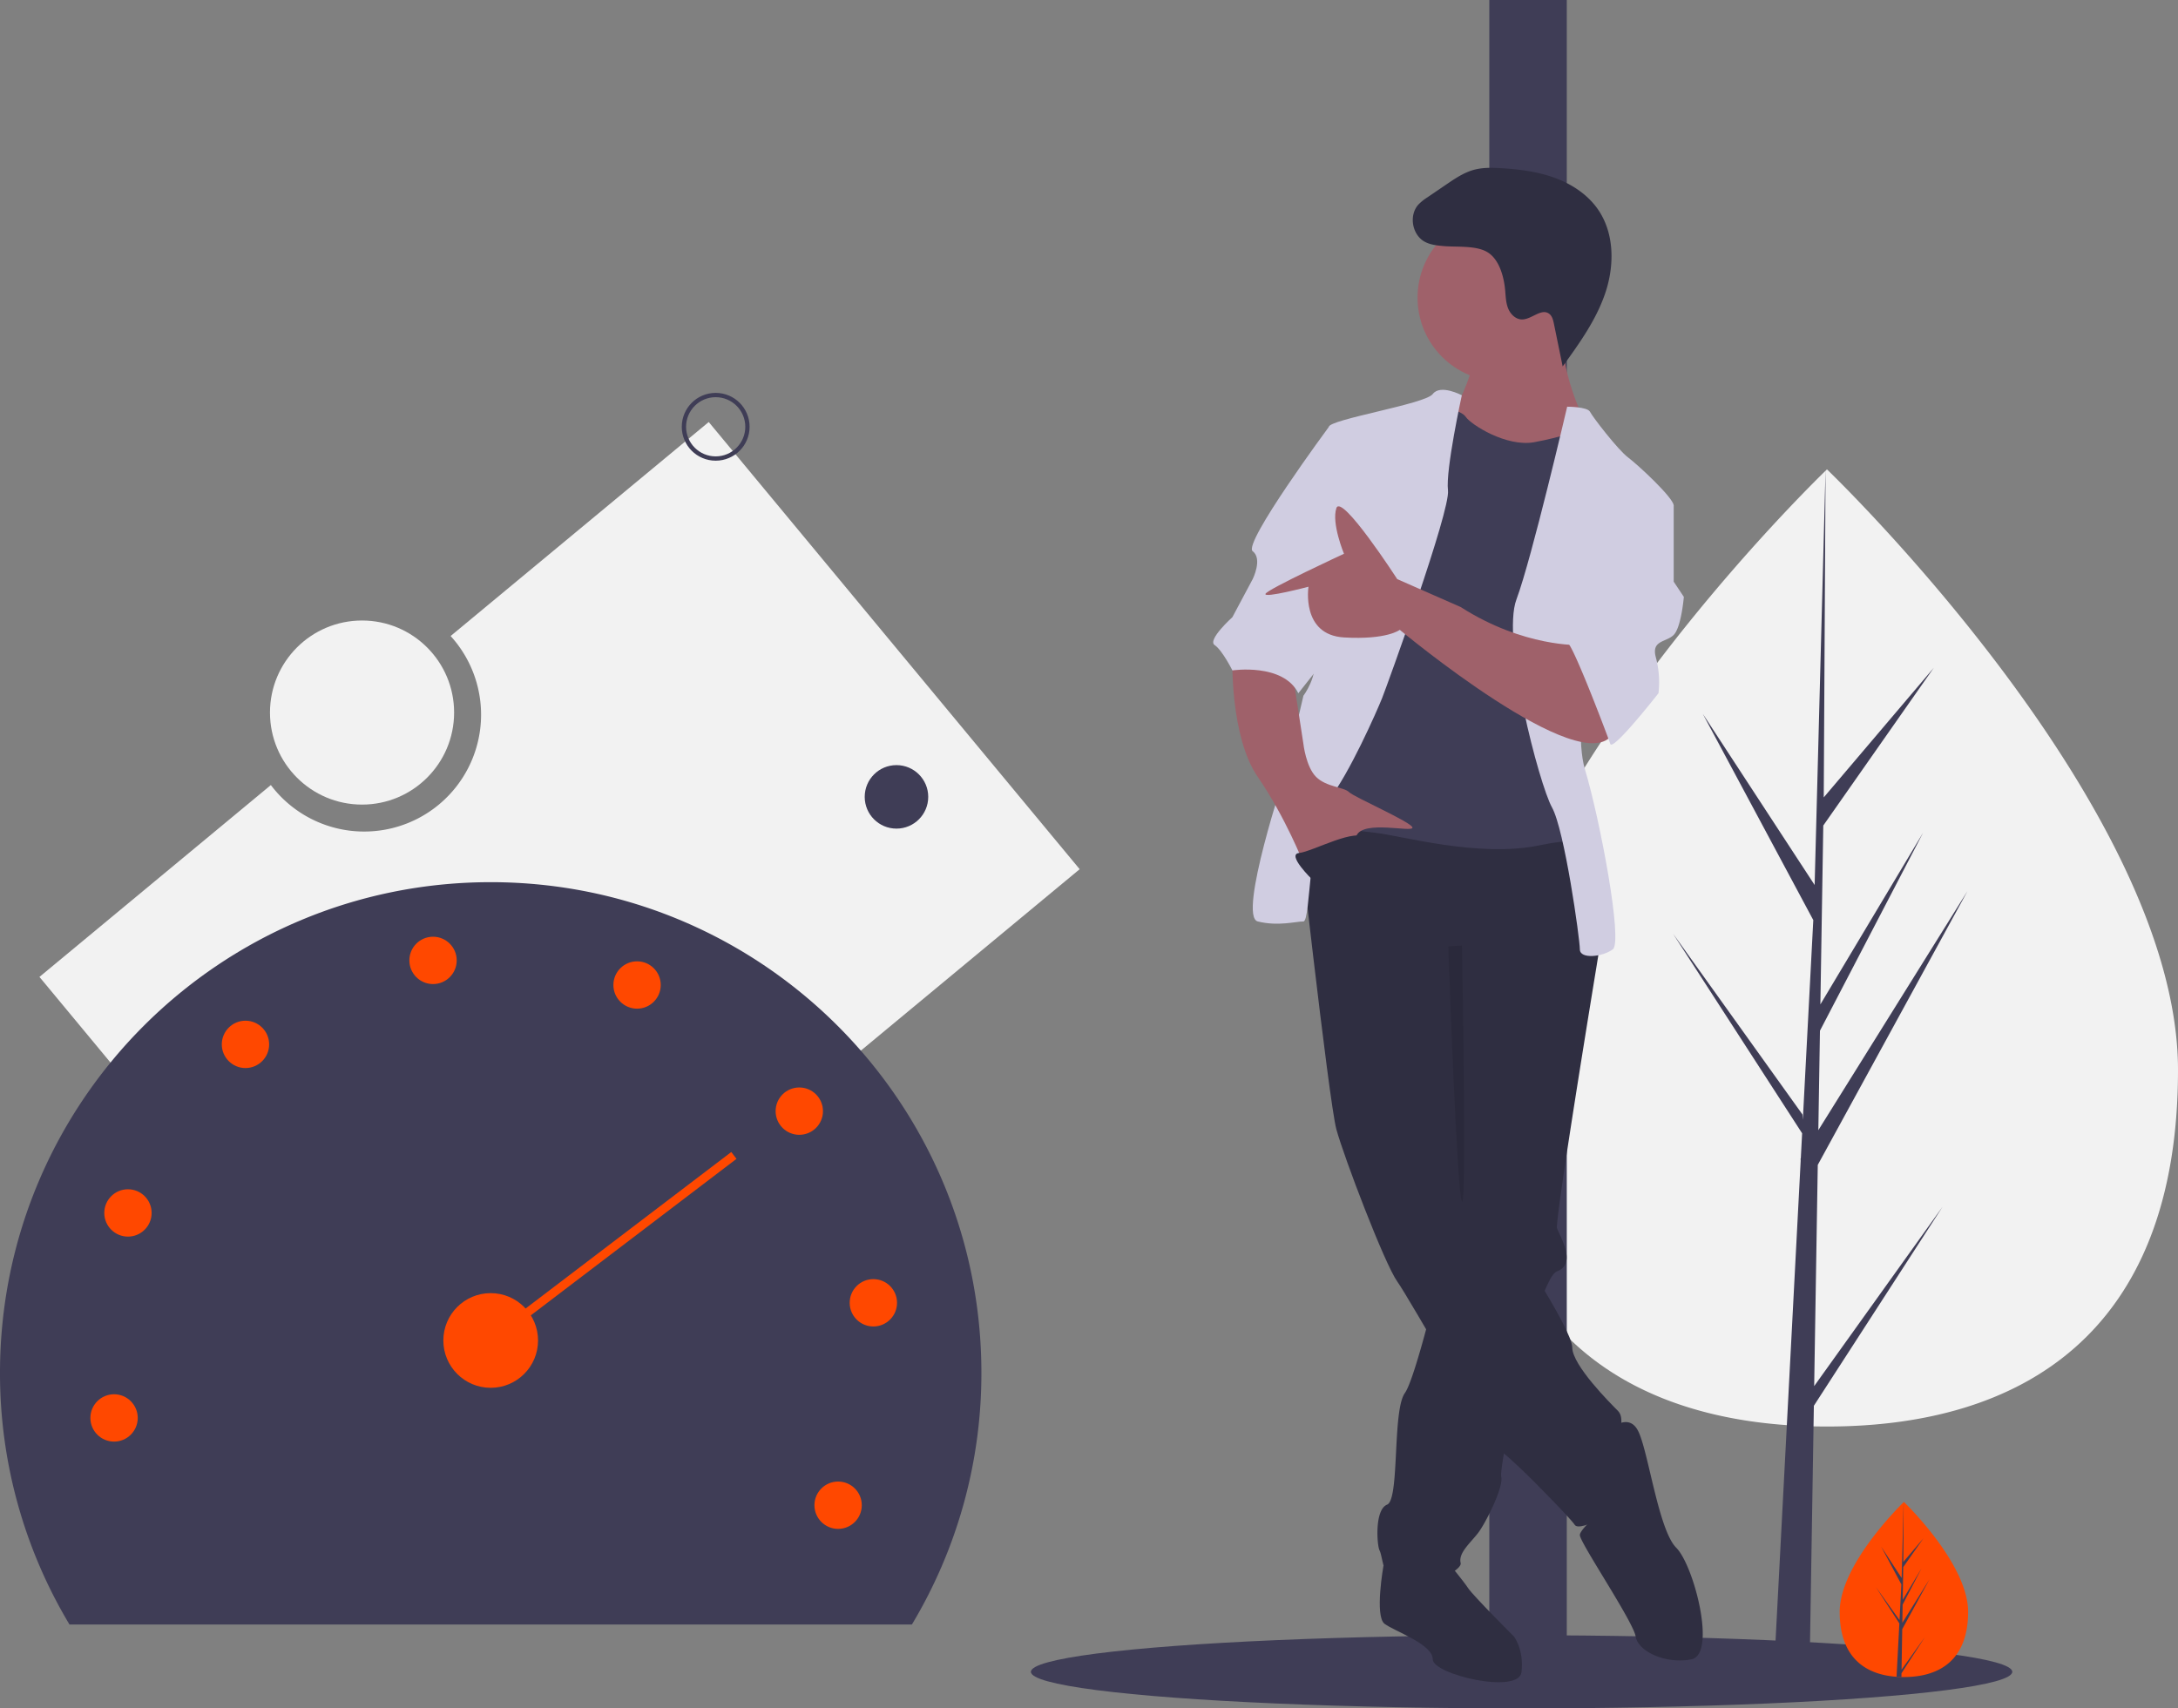 <svg xmlns="http://www.w3.org/2000/svg" width="1012" height="794" data-name="Layer 1"><rect width="100%" height="100%" fill="#808080" stroke="none"/><path fill="#f2f2f2" d="M329.31 196.137l-119.93 99.459a54.313 54.313 0 11-83.525 69.268L18.334 454.032l172.356 207.831 310.976-257.895zM1012 497.262c0 122.839-73.026 165.73-163.108 165.73s-163.108-42.891-163.108-165.73 163.108-279.111 163.108-279.111S1012 374.422 1012 497.262z"/><path fill="#3f3d56" d="M842.95 644.201l1.67-102.805 69.521-127.185-69.259 111.058.751-46.226 47.914-92.017-47.715 79.784v.001l1.35-83.139 51.307-73.257-51.094 60.183.844-152.447-5.304 201.813.436-8.326-52.164-79.845 51.328 95.827-4.861 92.852-.144-2.465-60.136-84.026 59.953 92.733-.607 11.612-.109.174.049.953-12.331 235.573h16.476l1.976-121.678 59.807-92.505-59.658 83.358z"/><ellipse cx="707" cy="777" fill="#3f3d56" rx="228" ry="17"/><path fill="#3f3d56" d="M692 0h36v782h-36z"/><path fill="#ff4800" d="M914.473 749.111c0 22.469-13.356 30.314-29.834 30.314q-.573 0-1.143-.013a48.69 48.69 0 01-2.267-.104c-14.87-1.052-26.424-9.301-26.424-30.198 0-21.625 27.634-48.912 29.71-50.932l.004-.004c.08-.078.12-.116.12-.116s29.834 28.583 29.834 51.052z"/><path fill="#3f3d56" d="M883.553 775.988l10.912-15.247-10.939 16.921-.029 1.75a48.69 48.69 0 01-2.267-.104l1.176-22.48-.009-.174.02-.033.111-2.123-10.966-16.963 11.001 15.37.025.451.889-16.985-9.388-17.528 9.503 14.547.925-35.212.004-.12v.116l-.154 27.767 9.347-11.008-9.385 13.4-.247 15.207 8.727-14.594-8.763 16.832-.138 8.454 12.669-20.313-12.717 23.263z"/><path fill="#2f2e41" d="M649.227 732.29l-6.382-4.741s-4.224 23.597.489 27.132 22.391 9.428 22.391 16.498 40.068 16.498 41.246 5.892-3.535-16.498-3.535-16.498-18.855-18.855-21.212-22.391-8.249-10.606-8.249-10.606z"/><path fill="#2f2e41" d="M743.504 438.853s-.177 1.037-.483 2.934c-.283 1.685-.672 4.066-1.143 7-4.95 30.204-19.386 119.119-18.408 122.053 1.179 3.535 9.428 16.498 0 20.034-.907.342-1.885 1.45-2.934 3.194a68.494 68.494 0 00-4.985 11.761c-5.621 16.31-11.632 42.413-15.108 60.49-1.52 7.943-2.557 14.33-2.864 17.677a9.612 9.612 0 00-.035 2.333c1.178 4.714-7.071 21.212-10.606 25.926s-9.428 9.428-8.249 14.142-29.462 17.677-32.997 9.428-3.535-12.963-4.714-15.32-2.357-18.855 3.535-21.212 2.357-43.603 8.249-51.852c1.968-2.746 4.973-12.044 8.12-23.227 1.237-4.384 2.486-9.051 3.712-13.729 4.973-19.174 9.38-38.465 9.38-38.465l-1.178-137.88 64.815-8.249 1.661 3.665 3.312 7.271zM747.039 665.118s9.428-9.428 14.142 0 9.428 45.96 17.677 54.209 18.855 49.495 7.071 51.852-24.748-3.535-25.926-10.606-25.926-43.603-25.926-47.138 16.498-16.498 16.498-16.498z"/><path fill="#2f2e41" d="M602.088 374.038s15.32 137.88 18.855 150.843 22.391 62.458 28.283 70.708 43.603 75.421 48.317 78.957 14.142 12.963 14.142 12.963 17.677 17.677 20.034 21.212 22.391-7.071 23.569-14.142-1.178-18.855-2.357-23.569 2.357-11.785-1.178-15.32-21.212-21.212-21.212-29.462-30.64-56.566-42.425-67.172-9.428-28.283-9.428-28.283v-71.886l64.815-20.034s-3.535-56.566-11.785-56.566-116.668-18.855-129.631-8.249z"/><circle cx="697.544" cy="138.346" r="38.889" fill="#9f616a"/><path fill="#9f616a" d="M684.581 168.986s-4.714 17.677-10.606 22.391 15.32 24.748 15.32 24.748l40.068 2.357 7.071-22.391s-12.963-25.926-9.428-42.425-42.425 15.32-42.425 15.32z"/><path fill="#3f3d56" d="M668.082 189.02s10.606 1.179 12.963 4.714 18.855 14.142 31.819 11.785 21.212-5.892 23.569-4.714 7.071 25.926 7.071 25.926l-12.963 37.711 2.357 103.705 3.535 28.283s7.071-9.428-21.212-3.535-64.815-4.714-76.6-5.892-31.819-4.714-32.997-11.785 3.535-32.997 3.535-32.997l18.855-78.957 11.785-42.425z"/><path fill="#d0cde1" d="M679.229 183.701s-9.968-5.287-13.504-.573-48.317 11.785-48.317 15.32-9.428 98.991-7.071 107.24-4.714 17.677-4.714 17.677l-8.249 35.354s-22.391 67.172-12.963 69.529 17.677 0 21.212 0 2.357-44.782 11.785-56.566 22.391-41.246 24.748-47.139 31.818-87.206 30.64-96.634 6.433-44.208 6.433-44.208zM728.184 189.02s9.428 0 10.606 2.357 12.963 17.677 17.677 21.212 21.212 18.855 21.212 22.391-34.175 29.462-34.175 29.462-14.142 69.529-7.071 93.098 17.677 80.135 12.963 83.671-15.32 4.714-15.32 0-7.071-55.388-12.963-65.994-23.569-77.778-16.498-96.634 23.569-89.563 23.569-89.563z"/><path fill="#9f616a" d="M572.627 305.687s-1.179 36.532 11.785 55.388 21.212 40.068 21.212 40.068 21.212-5.892 24.748-12.963 25.926-1.179 25.926-3.535-27.105-14.142-29.462-16.498-10.606-2.357-15.32-7.071-5.892-15.32-5.892-15.32l-4.714-30.64z"/><path fill="#2f2e41" d="M670.759 114.368c-2.992-.272-6.077-.571-8.722-1.997-5.925-3.195-7.496-12.294-2.986-17.291a22.344 22.344 0 014.143-3.332l8.958-6.097c3.962-2.697 8.017-5.438 12.638-6.709 4.179-1.15 8.594-1.032 12.92-.763 8.399.522 16.849 1.6 24.749 4.5s15.268 7.751 20.052 14.673c7.585 10.974 7.689 25.775 3.511 38.444s-12.112 23.701-19.931 34.51l-4.057-19.795c-.361-1.763-.829-3.695-2.295-4.739-3.644-2.593-8.103 2.732-12.576 2.697-2.874-.022-5.287-2.386-6.376-5.046s-1.161-5.605-1.413-8.468c-.534-6.064-2.653-14.502-8.396-17.846-5.351-3.116-14.206-2.196-20.221-2.742z"/><path d="M672.94 439.805s3.98 115.127 6.337 118.663 0-119.025 0-119.025z" opacity=".1"/><path fill="#d0cde1" d="M626.836 198.447h-9.428s-40.068 54.209-35.354 57.745 0 12.963 0 12.963l-9.428 17.677s-11.785 10.606-8.249 12.963 8.249 11.785 8.249 11.785 23.569-3.535 30.64 10.606l15.284-19.296z"/><path fill="#9f616a" d="M734.076 299.795s-25.926 1.178-55.388-17.677l-29.462-12.963s-25.926-40.068-28.283-32.997 3.535 21.212 3.535 21.212S588.924 273.825 588 276s19.981-3.31 19.981-3.31-3.535 22.391 16.498 23.569 25.926-3.535 25.926-3.535 84.849 70.708 98.991 48.317-15.32-41.246-15.32-41.246z"/><path fill="#d0cde1" d="M764.716 230.266l12.963 4.714v35.354l4.714 7.071s-1.179 14.142-4.714 17.677-10.606 2.357-8.249 10.606a44.667 44.667 0 011.179 16.498s-21.212 27.105-22.391 23.569-17.677-47.138-20.034-47.138 23.569-68.351 23.569-68.351z"/><path fill="#2f2e41" d="M609.748 408.803s-12.185-11.785-6.093-12.374 27.305-12.374 30.84-6.481-24.748 18.855-24.748 18.855z"/><path fill="#3f3d56" d="M423.717 755A226.922 226.922 0 00456 638c0-125.921-102.079-228-228-228S0 512.079 0 638a226.922 226.922 0 0032.283 117z"/><circle cx="228" cy="623" r="22" fill="#ff4800"/><circle cx="53" cy="659" r="11" fill="#ff4800"/><circle cx="59.454" cy="563.726" r="11" fill="#ff4800"/><circle cx="114.056" cy="485.385" r="11" fill="#ff4800"/><circle cx="201.208" cy="446.356" r="11" fill="#ff4800"/><circle cx="296.013" cy="457.788" r="11" fill="#ff4800"/><circle cx="371.39" cy="516.415" r="11" fill="#ff4800"/><circle cx="405.804" cy="605.49" r="11" fill="#ff4800"/><circle cx="389.427" cy="699.567" r="11" fill="#ff4800"/><path fill="none" stroke="#ff4800" stroke-miterlimit="10" stroke-width="4" d="M228 623l113-86"/><circle cx="332.542" cy="198.352" r="14.756" fill="none" stroke="#3f3d56" stroke-miterlimit="10" stroke-width="2"/><circle cx="416.542" cy="370.352" r="14.756" fill="#3f3d56"/><circle cx="168.223" cy="331.166" r="42.777" fill="#f2f2f2"/></svg>